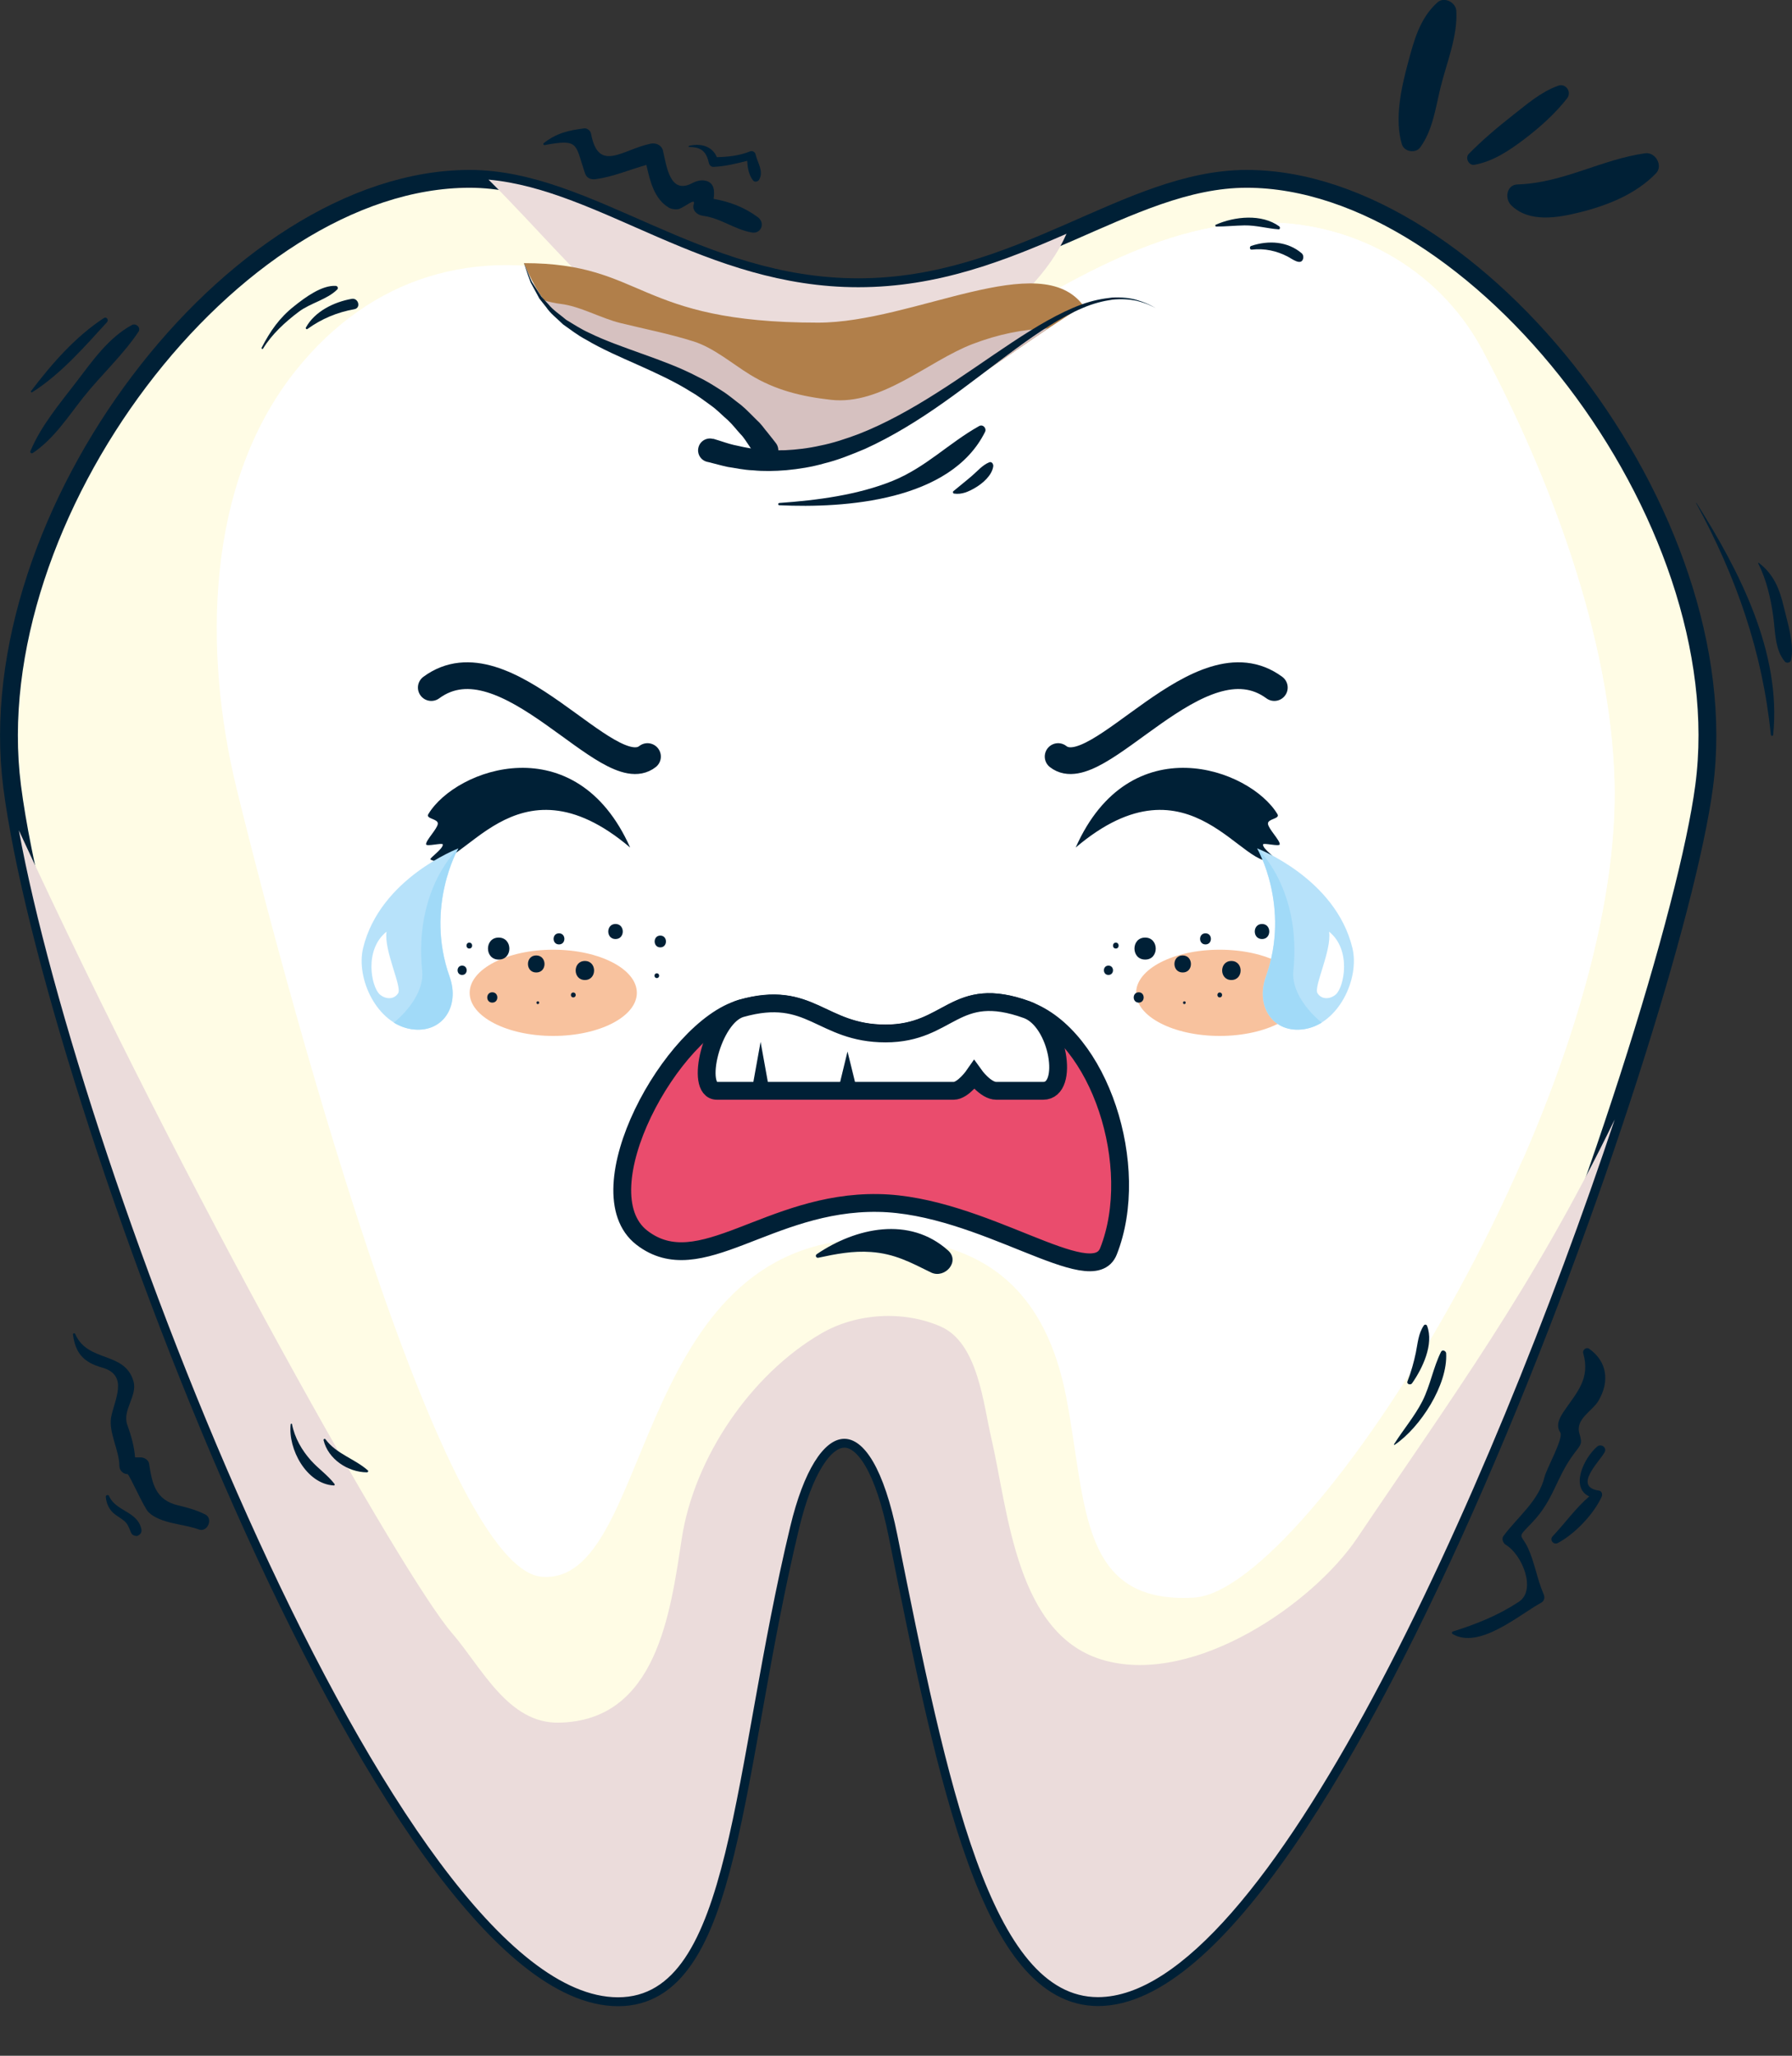 <svg width="34" height="39" viewBox="0 0 34 39" fill="none" xmlns="http://www.w3.org/2000/svg">
<rect x="0" y="0" width="34" height="39" fill="#333333" stroke="none"/>
<g clip-path="url(#clip0_185_2979)">
<path d="M23.653 3.393C21.386 3.393 19.342 5.449 16.282 5.449C13.221 5.449 11.178 3.393 8.911 3.393C4.429 3.393 -0.426 9.787 0.23 14.919C0.964 20.642 7.334 37.891 11.729 37.891C13.899 37.891 13.887 33.58 14.997 28.955C15.504 26.84 16.518 26.588 17.028 29.123C17.977 33.872 18.804 37.888 20.835 37.888C25.233 37.888 31.727 19.516 32.333 14.916C33.011 9.791 28.019 3.393 23.653 3.393Z" fill="#FFFCE5" stroke="#002036" stroke-width="0.338" stroke-miterlimit="10"/>
<path d="M10.279 29.913C12.372 30.081 11.956 23.767 16.282 23.512C18.767 23.366 19.865 24.601 20.232 26.517C20.62 28.544 20.474 30.439 22.658 30.308C24.838 30.177 30.791 20.782 30.629 14.819C30.554 12.095 29.4 9.032 28.119 6.634C27.276 5.06 25.593 4.158 23.821 4.223C21.625 4.304 19.666 5.766 17.803 6.777C15.296 8.139 13.452 5.862 11.194 5.25C9.035 4.665 7.042 5.24 5.614 7.026C3.888 9.184 3.86 12.372 4.485 14.944C4.942 16.822 8.189 29.742 10.279 29.913Z" fill="white"/>
<path d="M16.12 8.123C17.604 8.282 18.835 7.918 20.251 7.517C21.622 7.125 23.134 6.889 24.459 7.579C27.168 8.994 28.449 12.493 28.962 15.323C29.27 17.025 29.488 18.76 29.23 20.48C29.152 21.006 29.03 21.516 28.884 22.016C29.954 19.569 30.691 16.972 30.632 14.819C30.558 12.095 29.404 9.032 28.122 6.634C27.279 5.06 25.597 4.158 23.824 4.223C21.628 4.304 19.669 5.766 17.806 6.777C15.299 8.139 13.455 5.862 11.197 5.25C10.936 5.178 10.675 5.125 10.419 5.088C11.872 6.69 14.027 7.903 16.12 8.123Z" fill="white"/>
<path d="M12.034 6.161C13.162 7.075 14.391 7.704 15.806 7.452C17.498 7.153 19.607 5.881 20.235 4.435C19.066 4.945 17.8 5.449 16.285 5.449C13.386 5.449 11.396 3.601 9.269 3.408C10.192 4.32 11.013 5.337 12.034 6.161Z" fill="#EBDCDB"/>
<path d="M12.839 7.032C13.75 7.533 14.583 8.257 14.667 8.743C17.012 8.543 18.944 6.768 20.558 5.803C19.743 4.684 17.333 6.121 15.52 6.121C12.052 6.121 12.241 4.992 9.94 4.992C10.739 6.88 11.927 6.528 12.839 7.032Z" fill="#B17F4A"/>
<path d="M18.45 6.528C17.61 6.851 16.727 7.694 15.765 7.585C15.212 7.523 14.705 7.402 14.223 7.103C13.89 6.898 13.542 6.599 13.162 6.478C12.702 6.332 12.232 6.242 11.766 6.127C11.402 6.037 11.004 5.809 10.64 5.766C10.531 5.753 10.425 5.729 10.323 5.698C11.088 6.789 12.064 6.603 12.839 7.029C13.75 7.529 14.584 8.254 14.668 8.739C16.692 8.568 18.412 7.218 19.883 6.232C19.411 6.245 18.938 6.341 18.45 6.528Z" fill="#D6C1C0"/>
<path d="M25.75 29.179C24.922 30.411 22.689 31.969 20.966 31.503C19.274 31.046 19.131 28.669 18.808 27.282C18.655 26.629 18.556 25.478 17.85 25.167C17.144 24.856 16.251 24.909 15.586 25.295C14.248 26.069 13.172 27.652 12.936 29.183C12.718 30.613 12.457 32.644 10.609 32.681C9.639 32.703 9.141 31.636 8.572 30.977C7.652 29.913 3.537 22.642 0.358 15.753C1.525 22.147 7.524 37.891 11.726 37.891C13.897 37.891 13.884 33.58 14.995 28.956C15.502 26.841 16.516 26.589 17.026 29.123C17.974 33.873 18.802 37.888 20.832 37.888C24.008 37.888 28.281 28.299 30.636 21.239C29.074 24.446 27.563 26.486 25.75 29.179Z" fill="#EBDCDB"/>
<path d="M11.956 16.079C9.757 14.213 8.758 16.63 8.168 16.306C8.133 16.287 8.413 16.104 8.401 16.02C8.395 15.983 8.087 16.067 8.084 16.017C8.08 15.939 8.298 15.725 8.307 15.628C8.314 15.529 8.071 15.538 8.127 15.445C8.65 14.574 10.926 13.765 11.956 16.079Z" fill="#002036"/>
<path d="M8.183 13.044C9.598 12.002 11.539 14.938 12.285 14.353" stroke="#002036" stroke-width="0.507" stroke-miterlimit="10" stroke-linecap="round" stroke-linejoin="round"/>
<path d="M20.409 16.079C22.608 14.213 23.606 16.63 24.197 16.306C24.231 16.287 23.951 16.104 23.964 16.02C23.97 15.983 24.278 16.067 24.281 16.017C24.284 15.939 24.066 15.725 24.057 15.628C24.051 15.529 24.293 15.538 24.237 15.445C23.712 14.574 21.435 13.765 20.409 16.079Z" fill="#002036"/>
<path d="M24.178 13.044C22.763 12.002 20.823 14.938 20.076 14.353" stroke="#002036" stroke-width="0.507" stroke-miterlimit="10" stroke-linecap="round" stroke-linejoin="round"/>
<path d="M6.373 5.424C6.106 5.405 5.782 5.648 5.583 5.807C5.303 6.027 5.126 6.283 4.964 6.597C4.955 6.615 4.98 6.631 4.992 6.612C5.16 6.338 5.412 6.108 5.667 5.916C5.888 5.748 6.212 5.682 6.401 5.489C6.423 5.465 6.404 5.427 6.373 5.424Z" fill="#002036"/>
<path d="M6.671 5.67C6.339 5.729 5.972 5.906 5.804 6.214C5.794 6.229 5.813 6.254 5.832 6.242C6.105 6.046 6.395 5.925 6.724 5.866C6.855 5.841 6.799 5.645 6.671 5.67Z" fill="#002036"/>
<path d="M6.345 28.15C6.215 27.982 6.044 27.867 5.901 27.708C5.727 27.515 5.59 27.276 5.54 27.017C5.537 27.002 5.518 27.008 5.515 27.021C5.462 27.49 5.814 28.15 6.33 28.181C6.349 28.187 6.355 28.162 6.345 28.15Z" fill="#002036"/>
<path d="M6.979 27.895C6.73 27.674 6.382 27.584 6.177 27.307C6.164 27.288 6.136 27.297 6.139 27.322C6.226 27.683 6.6 27.929 6.96 27.932C6.982 27.932 6.995 27.91 6.979 27.895Z" fill="#002036"/>
<path d="M27.341 25.646C27.192 25.945 27.139 26.28 26.987 26.582C26.837 26.875 26.623 27.123 26.449 27.4C26.445 27.406 26.452 27.416 26.461 27.41C26.946 27.083 27.472 26.271 27.438 25.671C27.431 25.624 27.363 25.599 27.341 25.646Z" fill="#002036"/>
<path d="M27.077 25.155C27.068 25.127 27.034 25.12 27.015 25.145C26.909 25.301 26.9 25.481 26.863 25.662C26.825 25.842 26.772 26.035 26.704 26.206C26.682 26.259 26.763 26.284 26.791 26.243C26.99 25.96 27.208 25.503 27.077 25.155Z" fill="#002036"/>
<path d="M24.272 4.295C23.94 4.052 23.423 4.105 23.066 4.264C23.05 4.27 23.059 4.298 23.075 4.298C23.255 4.298 23.433 4.279 23.613 4.276C23.834 4.273 24.042 4.335 24.26 4.351C24.288 4.354 24.291 4.31 24.272 4.295Z" fill="#002036"/>
<path d="M24.701 4.808C24.43 4.575 24.066 4.556 23.74 4.665C23.702 4.677 23.709 4.74 23.749 4.736C23.991 4.708 24.222 4.758 24.436 4.87C24.505 4.904 24.691 5.054 24.726 4.901C24.732 4.87 24.726 4.833 24.701 4.808Z" fill="#002036"/>
<path d="M24.729 18.835C24.729 19.286 24.019 19.653 23.142 19.653C22.265 19.653 21.556 19.286 21.556 18.835C21.556 18.384 22.265 18.017 23.142 18.017C24.019 18.017 24.729 18.384 24.729 18.835Z" fill="#F8C29E"/>
<path d="M12.083 18.835C12.083 19.286 11.374 19.653 10.497 19.653C9.62 19.653 8.911 19.286 8.911 18.835C8.911 18.384 9.62 18.017 10.497 18.017C11.374 18.017 12.083 18.384 12.083 18.835Z" fill="#F8C29E"/>
<path d="M12.179 23.481C11.044 22.604 12.739 19.507 14.061 19.133C15.383 18.76 15.572 19.609 16.801 19.609C18.029 19.609 18.104 18.657 19.482 19.158C20.86 19.656 21.668 22.132 21.031 23.739C20.72 24.523 18.642 22.853 16.661 22.822C14.577 22.788 13.28 24.33 12.179 23.481Z" fill="#EA4C6D" stroke="#002036" stroke-width="0.338" stroke-miterlimit="10" stroke-linecap="round"/>
<path d="M19.794 20.694C20.3 20.694 20.083 19.373 19.483 19.155C18.105 18.657 18.027 19.606 16.802 19.606C15.573 19.606 15.383 18.757 14.062 19.13C13.502 19.289 13.178 20.694 13.601 20.694C13.601 20.694 17.918 20.694 18.095 20.694C18.276 20.694 18.484 20.393 18.484 20.393C18.484 20.393 18.699 20.694 18.901 20.694C19.1 20.694 19.794 20.694 19.794 20.694Z" fill="white" stroke="#002036" stroke-width="0.338" stroke-miterlimit="10" stroke-linecap="round"/>
<path d="M21.171 17.883C21.099 17.883 21.099 17.995 21.171 17.995C21.242 17.995 21.242 17.883 21.171 17.883Z" fill="#002036"/>
<path d="M21.727 17.787C21.457 17.787 21.457 18.204 21.727 18.204C21.995 18.207 21.995 17.787 21.727 17.787Z" fill="#002036"/>
<path d="M22.872 17.706C22.735 17.706 22.735 17.917 22.872 17.917C23.009 17.917 23.009 17.706 22.872 17.706Z" fill="#002036"/>
<path d="M22.439 18.126C22.231 18.126 22.231 18.449 22.439 18.449C22.648 18.452 22.648 18.126 22.439 18.126Z" fill="#002036"/>
<path d="M23.363 18.231C23.13 18.231 23.13 18.592 23.363 18.592C23.597 18.592 23.597 18.231 23.363 18.231Z" fill="#002036"/>
<path d="M23.945 17.529C23.761 17.529 23.761 17.815 23.945 17.815C24.128 17.815 24.128 17.529 23.945 17.529Z" fill="#002036"/>
<path d="M24.79 17.749C24.647 17.749 24.647 17.973 24.79 17.973C24.937 17.973 24.937 17.749 24.79 17.749Z" fill="#002036"/>
<path d="M24.726 18.465C24.666 18.465 24.666 18.555 24.726 18.555C24.785 18.555 24.785 18.465 24.726 18.465Z" fill="#002036"/>
<path d="M21.606 18.825C21.478 18.825 21.478 19.021 21.606 19.021C21.73 19.021 21.73 18.825 21.606 18.825Z" fill="#002036"/>
<path d="M21.031 18.319C20.916 18.319 20.916 18.496 21.031 18.496C21.146 18.496 21.146 18.319 21.031 18.319Z" fill="#002036"/>
<path d="M22.471 18.996C22.437 18.996 22.437 19.049 22.471 19.049C22.505 19.046 22.505 18.996 22.471 18.996Z" fill="#002036"/>
<path d="M23.142 18.829C23.083 18.829 23.083 18.922 23.142 18.922C23.202 18.922 23.202 18.829 23.142 18.829Z" fill="#002036"/>
<path d="M8.904 17.883C8.833 17.883 8.833 17.995 8.904 17.995C8.976 17.995 8.976 17.883 8.904 17.883Z" fill="#002036"/>
<path d="M9.461 17.787C9.191 17.787 9.191 18.204 9.461 18.204C9.732 18.207 9.732 17.787 9.461 17.787Z" fill="#002036"/>
<path d="M10.606 17.706C10.469 17.706 10.469 17.917 10.606 17.917C10.742 17.917 10.742 17.706 10.606 17.706Z" fill="#002036"/>
<path d="M10.173 18.126C9.965 18.126 9.965 18.449 10.173 18.449C10.384 18.452 10.384 18.126 10.173 18.126Z" fill="#002036"/>
<path d="M11.097 18.231C10.864 18.231 10.864 18.592 11.097 18.592C11.33 18.592 11.33 18.231 11.097 18.231Z" fill="#002036"/>
<path d="M11.678 17.529C11.495 17.529 11.495 17.815 11.678 17.815C11.862 17.815 11.862 17.529 11.678 17.529Z" fill="#002036"/>
<path d="M12.528 17.749C12.385 17.749 12.385 17.973 12.528 17.973C12.671 17.973 12.671 17.749 12.528 17.749Z" fill="#002036"/>
<path d="M12.462 18.465C12.403 18.465 12.403 18.555 12.462 18.555C12.521 18.555 12.521 18.465 12.462 18.465Z" fill="#002036"/>
<path d="M9.34 18.825C9.213 18.825 9.213 19.021 9.34 19.021C9.468 19.021 9.468 18.825 9.34 18.825Z" fill="#002036"/>
<path d="M8.768 18.319C8.653 18.319 8.653 18.496 8.768 18.496C8.883 18.496 8.883 18.319 8.768 18.319Z" fill="#002036"/>
<path d="M10.204 18.996C10.17 18.996 10.17 19.049 10.204 19.049C10.239 19.046 10.239 18.996 10.204 18.996Z" fill="#002036"/>
<path d="M10.876 18.829C10.817 18.829 10.817 18.922 10.876 18.922C10.939 18.922 10.939 18.829 10.876 18.829Z" fill="#002036"/>
<path d="M14.36 8.677C14.36 8.677 14.307 8.599 14.217 8.462C14.17 8.397 14.117 8.301 14.046 8.232C13.975 8.155 13.906 8.061 13.81 7.971C13.707 7.884 13.611 7.778 13.483 7.688C13.359 7.598 13.228 7.498 13.079 7.414C12.79 7.234 12.45 7.078 12.111 6.926C11.769 6.774 11.421 6.624 11.113 6.441C10.954 6.357 10.818 6.248 10.684 6.155C10.566 6.04 10.441 5.946 10.361 5.825C10.317 5.769 10.273 5.716 10.233 5.663C10.202 5.607 10.174 5.551 10.146 5.502C10.118 5.452 10.093 5.405 10.068 5.359C10.05 5.312 10.037 5.268 10.021 5.231C9.969 5.076 9.938 4.985 9.938 4.985C9.938 4.985 9.975 5.072 10.037 5.222C10.053 5.259 10.068 5.303 10.09 5.346C10.118 5.387 10.146 5.433 10.177 5.48C10.208 5.527 10.239 5.576 10.273 5.629C10.317 5.676 10.361 5.726 10.407 5.775C10.494 5.884 10.622 5.965 10.743 6.068C10.88 6.149 11.017 6.242 11.175 6.313C11.486 6.466 11.838 6.587 12.192 6.715C12.547 6.842 12.905 6.973 13.225 7.141C13.39 7.218 13.539 7.312 13.679 7.402C13.822 7.489 13.943 7.598 14.062 7.685C14.177 7.781 14.273 7.887 14.36 7.971C14.457 8.058 14.503 8.139 14.559 8.201C14.662 8.329 14.718 8.403 14.718 8.403C14.796 8.5 14.78 8.643 14.681 8.721C14.584 8.798 14.441 8.783 14.363 8.683C14.366 8.686 14.363 8.68 14.36 8.677Z" fill="#002036"/>
<path d="M13.541 8.326C13.541 8.326 13.575 8.338 13.641 8.357C13.706 8.376 13.802 8.413 13.921 8.441C14.036 8.463 14.169 8.503 14.337 8.516C14.502 8.541 14.692 8.547 14.9 8.541C15.105 8.531 15.333 8.506 15.566 8.453C15.802 8.407 16.045 8.326 16.294 8.233C16.788 8.04 17.292 7.76 17.78 7.449C18.754 6.833 19.677 6.087 20.514 5.779C20.722 5.701 20.922 5.664 21.102 5.645C21.282 5.636 21.438 5.654 21.562 5.689C21.687 5.726 21.78 5.763 21.836 5.797C21.895 5.828 21.929 5.844 21.929 5.844C21.929 5.844 21.895 5.828 21.833 5.8C21.774 5.766 21.677 5.735 21.556 5.704C21.431 5.679 21.279 5.667 21.105 5.685C20.931 5.71 20.738 5.757 20.539 5.844C19.736 6.18 18.86 6.961 17.905 7.635C17.426 7.974 16.922 8.285 16.412 8.516C16.154 8.624 15.902 8.727 15.647 8.789C15.398 8.861 15.152 8.898 14.922 8.92C14.695 8.939 14.48 8.942 14.294 8.923C14.107 8.917 13.939 8.876 13.806 8.858C13.675 8.83 13.585 8.802 13.516 8.786C13.451 8.768 13.414 8.761 13.414 8.761C13.292 8.73 13.221 8.606 13.252 8.488C13.283 8.366 13.407 8.295 13.526 8.326C13.535 8.326 13.538 8.326 13.541 8.326Z" fill="#002036"/>
<path d="M14.263 20.695L14.431 19.765L14.599 20.695H14.263Z" fill="#002036"/>
<path d="M15.912 20.642L16.08 19.948L16.251 20.642H15.912Z" fill="#002036"/>
<path d="M17.986 23.721C17.255 23.068 16.241 23.288 15.498 23.792C15.46 23.817 15.485 23.87 15.526 23.861C15.859 23.789 16.182 23.727 16.524 23.752C16.972 23.783 17.274 23.948 17.666 24.141C17.924 24.265 18.225 23.932 17.986 23.721Z" fill="#002036"/>
<path d="M18.577 8.083C17.999 8.407 17.57 8.864 16.938 9.122C16.273 9.392 15.495 9.492 14.786 9.542C14.758 9.545 14.758 9.585 14.786 9.585C16.04 9.644 18.036 9.504 18.689 8.195C18.724 8.124 18.649 8.043 18.577 8.083Z" fill="#002036"/>
<path d="M18.77 8.77C18.636 8.826 18.549 8.935 18.44 9.028C18.325 9.128 18.204 9.221 18.089 9.318C18.073 9.33 18.079 9.361 18.101 9.364C18.25 9.386 18.378 9.327 18.506 9.252C18.648 9.168 18.82 9.019 18.845 8.848C18.851 8.808 18.82 8.752 18.77 8.77Z" fill="#002036"/>
<path d="M25.659 17.983C25.802 18.567 25.395 19.429 24.738 19.525C24.157 19.612 23.815 19.096 24.017 18.53C24.49 17.199 23.852 16.095 23.852 16.095C23.852 16.095 25.339 16.661 25.659 17.983Z" fill="#B7E2FA"/>
<path d="M24.539 18.421C24.698 16.854 23.855 16.095 23.855 16.095C23.855 16.095 24.493 17.202 24.02 18.53C23.818 19.096 24.16 19.609 24.741 19.525C24.863 19.506 24.975 19.463 25.077 19.401C24.788 19.164 24.502 18.785 24.539 18.421Z" fill="#A1DAF8"/>
<path d="M25.217 17.675C25.27 18.03 24.922 18.717 24.996 18.841C25.077 18.972 25.242 18.956 25.345 18.866C25.506 18.72 25.643 18.017 25.217 17.675Z" fill="white"/>
<path d="M6.89 17.982C6.747 18.567 7.154 19.428 7.811 19.525C8.392 19.612 8.734 19.096 8.532 18.53C8.059 17.199 8.697 16.095 8.697 16.095C8.697 16.095 7.213 16.66 6.89 17.982Z" fill="#B7E2FA"/>
<path d="M8.01 18.421C7.851 16.853 8.694 16.095 8.694 16.095C8.694 16.095 8.056 17.202 8.529 18.53C8.731 19.096 8.389 19.609 7.808 19.525C7.686 19.506 7.574 19.463 7.472 19.401C7.761 19.164 8.047 18.785 8.01 18.421Z" fill="#A1DAF8"/>
<path d="M7.334 17.675C7.281 18.029 7.629 18.717 7.555 18.841C7.474 18.972 7.309 18.956 7.206 18.866C7.042 18.72 6.905 18.017 7.334 17.675Z" fill="white"/>
<path d="M32.187 9.542C32.184 9.539 32.178 9.542 32.181 9.545C32.94 10.938 33.438 12.36 33.599 13.94C33.602 13.967 33.64 13.967 33.643 13.94C33.801 12.372 32.999 10.826 32.187 9.542Z" fill="#002036"/>
<path d="M33.845 11.517C33.764 11.172 33.655 10.898 33.372 10.68C33.366 10.674 33.353 10.68 33.36 10.69C33.515 10.998 33.596 11.346 33.643 11.685C33.683 11.965 33.671 12.329 33.867 12.553C33.901 12.59 33.972 12.571 33.982 12.521C34.047 12.213 33.916 11.819 33.845 11.517Z" fill="#002036"/>
<path d="M2.501 6.167C2.059 6.407 1.752 6.848 1.453 7.24C1.139 7.651 0.772 8.083 0.576 8.562C0.567 8.587 0.598 8.609 0.619 8.596C1.014 8.335 1.291 7.906 1.58 7.539C1.916 7.116 2.33 6.74 2.629 6.292C2.678 6.211 2.576 6.124 2.501 6.167Z" fill="#002036"/>
<path d="M1.972 6.033C1.425 6.391 0.98 6.904 0.588 7.42C0.579 7.433 0.597 7.451 0.61 7.442C1.154 7.097 1.599 6.584 2.031 6.111C2.068 6.071 2.022 6.002 1.972 6.033Z" fill="#002036"/>
<path d="M14.379 4.121C14.124 3.931 13.841 3.826 13.539 3.773C13.561 3.63 13.555 3.471 13.396 3.431C13.306 3.406 13.21 3.434 13.129 3.477C12.715 3.692 12.65 3.172 12.578 2.855C12.553 2.753 12.444 2.706 12.348 2.725C11.813 2.833 11.353 3.294 11.213 2.532C11.204 2.482 11.141 2.429 11.088 2.435C10.787 2.473 10.553 2.526 10.314 2.718C10.298 2.731 10.317 2.756 10.333 2.753C10.995 2.628 10.911 2.734 11.098 3.284C11.129 3.378 11.207 3.412 11.303 3.399C11.636 3.353 11.941 3.219 12.264 3.129C12.332 3.434 12.413 3.776 12.693 3.941C12.743 3.969 12.836 3.981 12.889 3.962C13.004 3.919 13.203 3.745 13.163 3.872C13.126 3.99 13.225 4.077 13.331 4.093C13.676 4.137 13.928 4.351 14.261 4.41C14.441 4.444 14.525 4.23 14.379 4.121Z" fill="#002036"/>
<path d="M14.335 2.926C14.326 2.886 14.276 2.855 14.236 2.87C14.031 2.954 13.819 2.976 13.601 2.982C13.514 2.771 13.29 2.712 13.07 2.768C13.06 2.771 13.063 2.789 13.073 2.789C13.306 2.789 13.402 2.873 13.452 3.101C13.461 3.138 13.502 3.169 13.539 3.166C13.76 3.156 13.965 3.104 14.177 3.051C14.183 3.184 14.208 3.324 14.289 3.424C14.317 3.461 14.382 3.449 14.404 3.408C14.494 3.247 14.373 3.091 14.335 2.926Z" fill="#002036"/>
<path d="M3.894 28.731C3.726 28.647 3.568 28.604 3.384 28.56C2.943 28.458 2.884 28.131 2.828 27.764C2.815 27.696 2.737 27.649 2.672 27.649C2.638 27.649 2.601 27.649 2.563 27.649C2.545 27.434 2.492 27.245 2.414 27.027C2.318 26.747 2.613 26.48 2.532 26.203C2.364 25.627 1.664 25.858 1.425 25.304C1.416 25.285 1.381 25.295 1.384 25.316C1.431 25.671 1.584 25.845 1.938 25.945C2.451 26.088 2.168 26.564 2.109 26.884C2.056 27.173 2.265 27.518 2.265 27.811C2.265 27.895 2.336 27.966 2.42 27.966C2.451 27.966 2.731 28.601 2.815 28.685C3.039 28.909 3.49 28.909 3.776 29.017C3.938 29.073 4.05 28.809 3.894 28.731Z" fill="#002036"/>
<path d="M2.682 29.008C2.607 28.666 2.194 28.675 2.069 28.38C2.057 28.349 2.004 28.364 2.007 28.395C2.019 28.535 2.075 28.65 2.187 28.734C2.243 28.775 2.302 28.809 2.355 28.852C2.421 28.905 2.449 28.986 2.48 29.061C2.498 29.111 2.529 29.132 2.579 29.139C2.601 29.142 2.617 29.136 2.632 29.123C2.676 29.101 2.691 29.058 2.682 29.008Z" fill="#002036"/>
<path d="M30.15 25.587C30.094 25.55 30.022 25.612 30.038 25.671C30.178 26.147 29.92 26.414 29.693 26.744C29.612 26.862 29.503 27.024 29.602 27.173C29.674 27.279 29.341 27.864 29.304 28.022C29.195 28.473 28.797 28.775 28.526 29.139C28.486 29.192 28.517 29.276 28.57 29.307C28.878 29.49 29.158 30.165 28.816 30.389C28.418 30.65 28.016 30.809 27.565 30.952C27.544 30.958 27.541 30.986 27.559 30.999C28.066 31.297 28.816 30.638 29.242 30.405C29.307 30.37 29.313 30.296 29.285 30.237C29.161 29.951 29.12 29.649 28.99 29.366C28.856 29.083 28.769 29.198 29.064 28.89C29.487 28.451 29.515 28.044 29.867 27.574C30.001 27.397 30.026 27.391 29.966 27.195C29.886 26.918 30.212 26.772 30.327 26.576C30.551 26.197 30.483 25.82 30.15 25.587Z" fill="#002036"/>
<path d="M30.299 27.447C30.038 27.677 29.795 28.224 30.153 28.389C29.901 28.604 29.68 28.912 29.459 29.145C29.394 29.213 29.475 29.316 29.559 29.272C29.882 29.098 30.234 28.731 30.389 28.395C30.408 28.355 30.395 28.29 30.343 28.28C29.842 28.209 30.336 27.742 30.442 27.555C30.498 27.462 30.377 27.378 30.299 27.447Z" fill="#002036"/>
<path d="M27.631 0.205C27.621 0.046 27.404 -0.069 27.276 0.043C26.937 0.345 26.828 0.768 26.713 1.197C26.586 1.667 26.455 2.261 26.598 2.737C26.642 2.88 26.859 2.917 26.946 2.796C27.183 2.472 27.236 2.052 27.329 1.67C27.444 1.197 27.659 0.693 27.631 0.205Z" fill="#002036"/>
<path d="M29.562 1.627C29.235 1.745 28.977 1.972 28.707 2.183C28.418 2.41 28.125 2.656 27.867 2.92C27.792 2.998 27.87 3.147 27.976 3.126C28.334 3.06 28.626 2.861 28.912 2.647C29.204 2.426 29.506 2.158 29.73 1.869C29.829 1.748 29.708 1.571 29.562 1.627Z" fill="#002036"/>
<path d="M31.213 2.908C30.376 3.026 29.661 3.471 28.793 3.499C28.582 3.505 28.545 3.769 28.672 3.894C29.014 4.23 29.555 4.133 29.978 4.027C30.501 3.897 31.039 3.682 31.418 3.29C31.561 3.144 31.409 2.88 31.213 2.908Z" fill="#002036"/>
</g>
<defs>
<clipPath id="clip0_185_2979">
<rect width="34" height="38.059" fill="white"/>
</clipPath>
</defs>
</svg>
